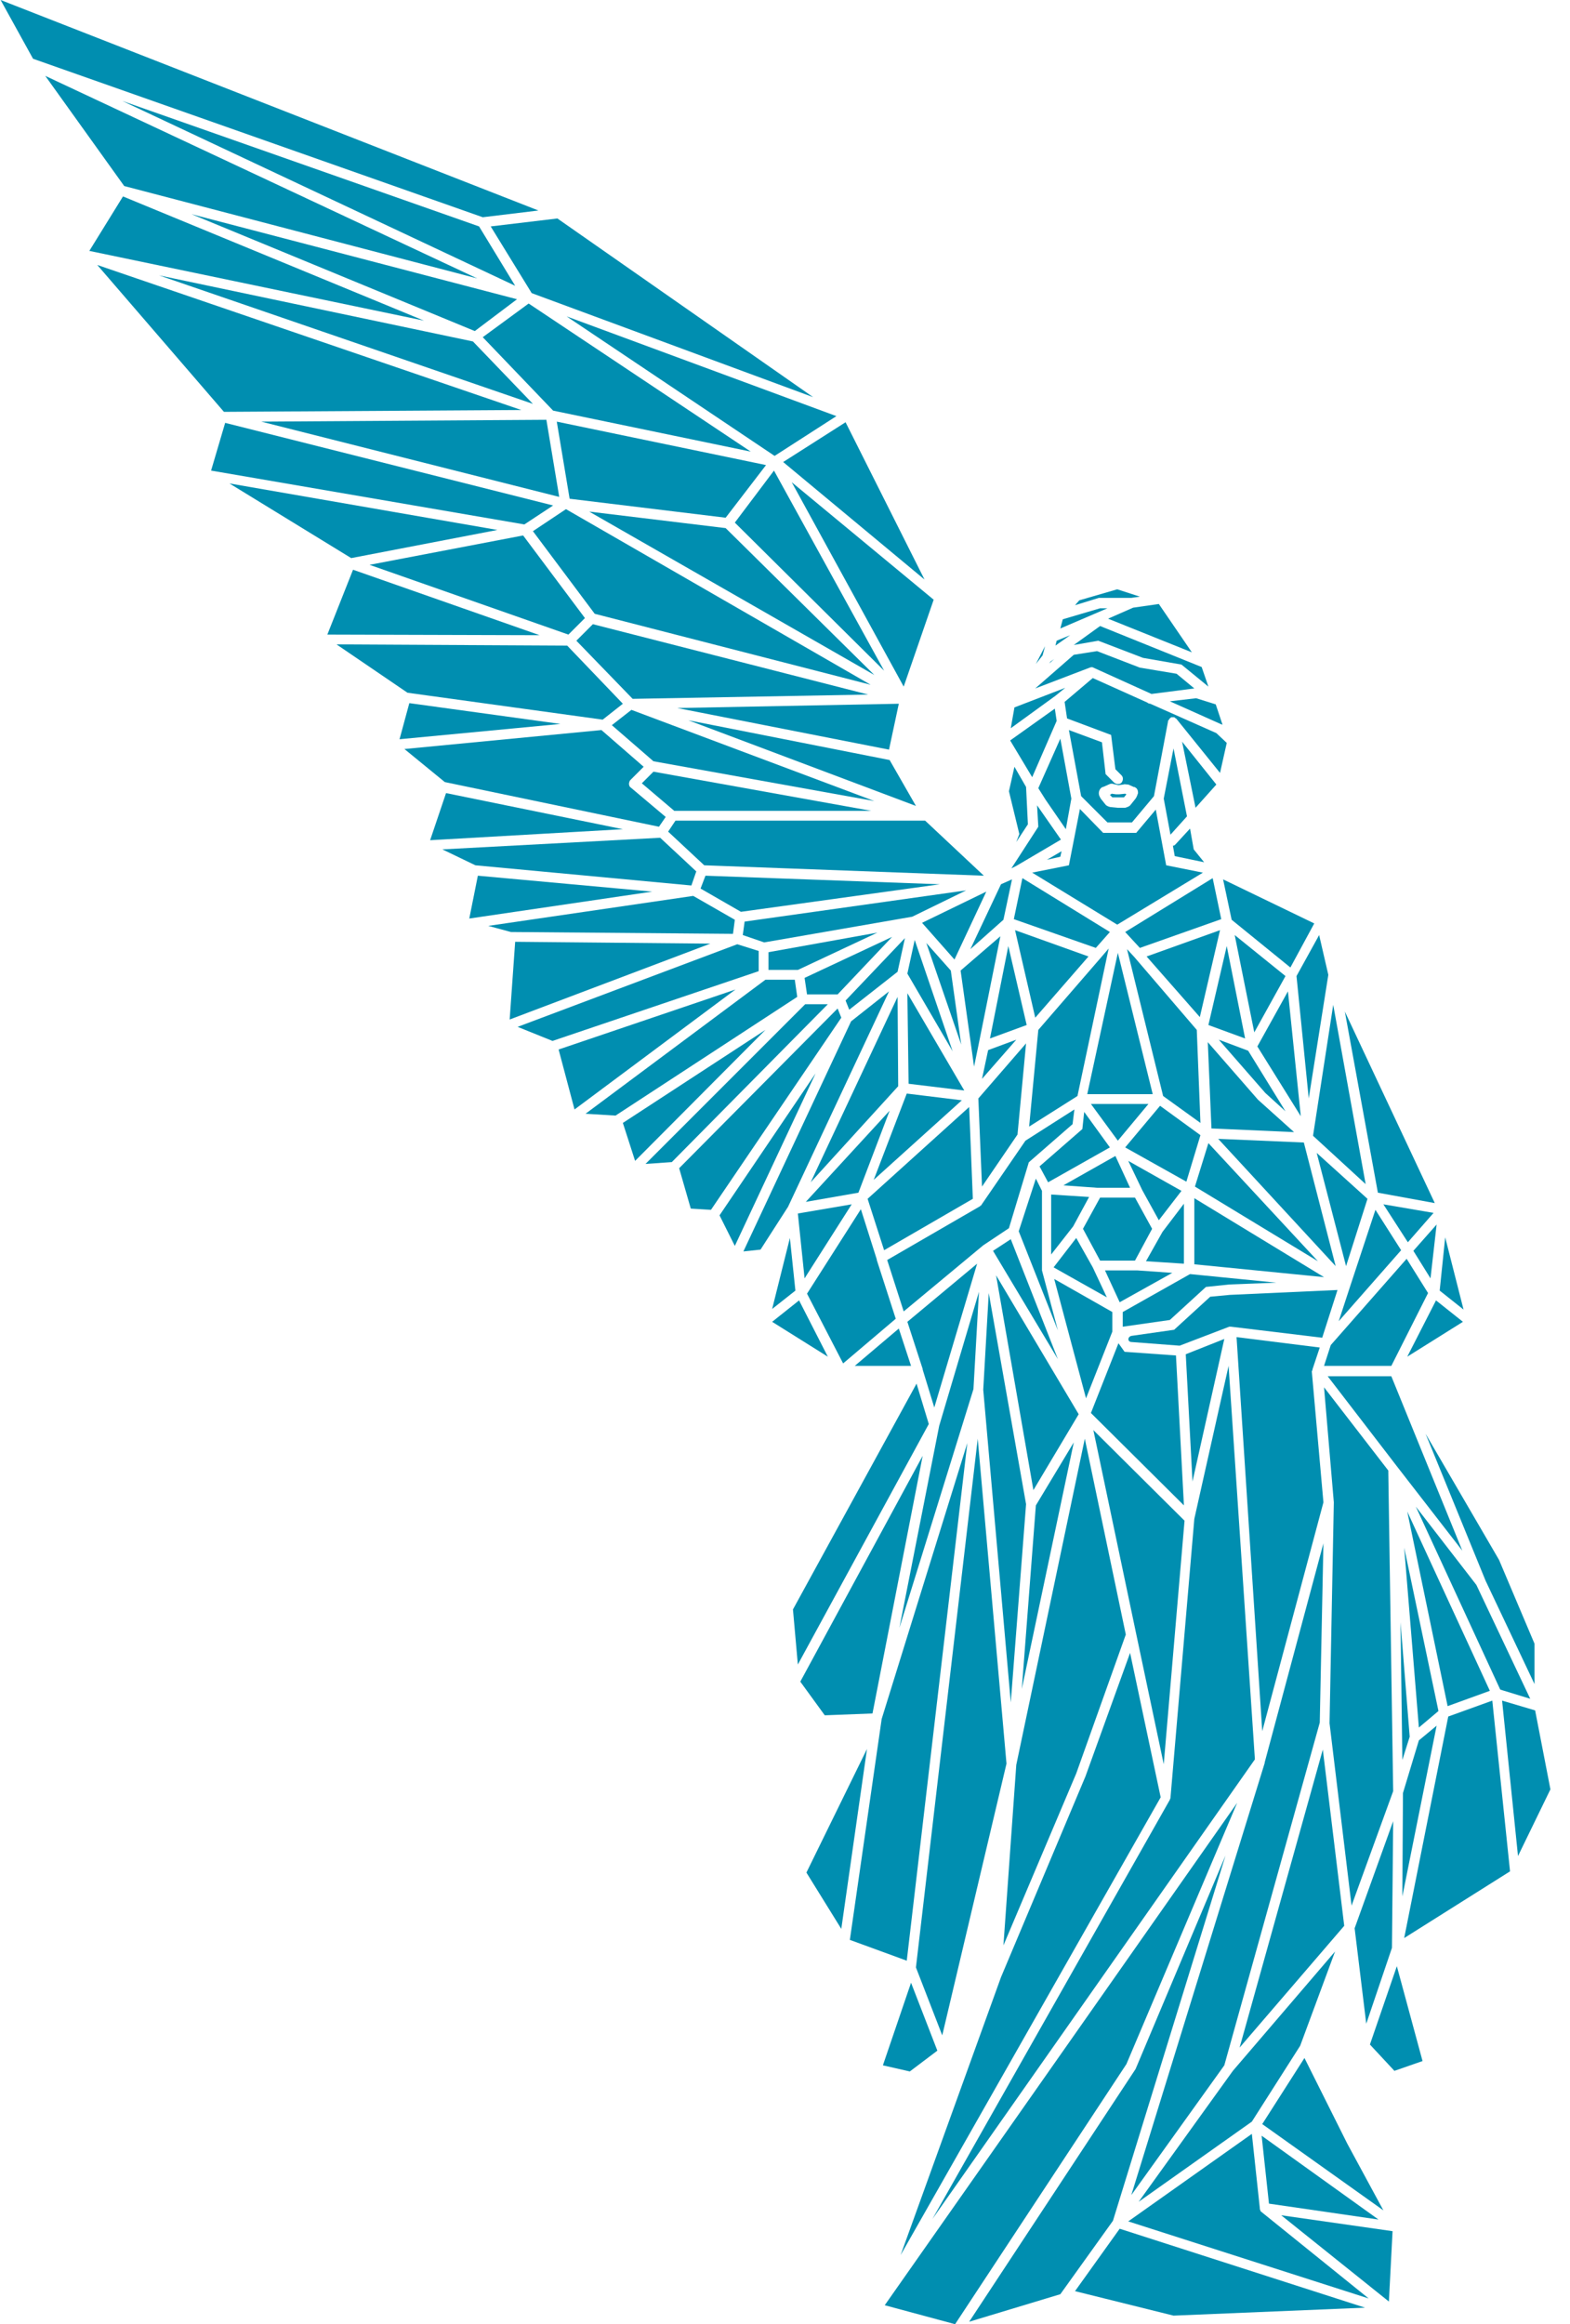 <svg xmlns="http://www.w3.org/2000/svg" viewBox="0 0 256.6 379.8">
<style>path{fill:#008eb0}</style>
<path d="m201.8 152.8 3.2 15.9 5.1-9.2zm-39.5 51.6 10.6 17.7-7.7-19.6zm14.9-22.7-.3 2.8-7 6.1 1.4 2.6 10.1-5.7zm5.5 4.7 5-6h-9.4zm13.5-.9-6.6-4.8-5.7 6.8 10 5.6zm-.9 8.4 20.1 12.2-17.9-19.3zm1.8 16.4 3.8-.4 7.7-.3-14.1-1.4-11 6.2v2.4l7.7-1.1zm-1.9-14.5v10.8l21.2 2.1zm-3 25.7-8.4-.6-1-1.4-4.5 11.4 15.2 15.1zm-10.4-3.9v-3.2l-9.5-5.4 5.2 19.5zm-3.2-10.5-2.7-4.8-3.7 4.8 8.7 4.9zm1.2-11.4-2.8 5.1 2.8 5.2h5.7l2.8-5.2-2.8-5.1zm-4.3 40-6.2 10.3-2.3 30zm18-39-3.5 4.6-2.7 4.8 6.2.4zm-30.7 11.7 6.1 35.1 7.4-12.4zm30.3-13.8-8.7-4.9 2.3 4.8 2.7 4.9zm-1.5 13.4-5.7-.4h-5.3l2.4 5.2zm6.4-23.6 13.5.6-5.9-5.3-8.2-9.4zM171.8 205l3.6-4.6 2.6-4.8-6.2-.4zm2-11.3 5.6.4h5.3l-2.4-5.2zm-7.3 7.5 6.4 16.2-2.6-9.8v-13l-1-2-2.8 8.6zm17.4-48.9 2.4 2.6 13.3-4.7-1.4-6.7zm11.2-13.5-.6-3.4-2.4 2.6c-.1.1-.2.2-.4.2l.3 1.7 4.8 1-1.7-2.1zm.3-6.8 3.4-3.8-5.6-7zm4.5 11.7 1.4 6.6 9.6 7.8 3.9-7.2zm3.6 26-3-15.1-3 12.9zm-18.1-13.3-1.2-1.3 5.9 24 6.1 4.4-.6-15.2-10.2-11.9zm-14.3-15.9 2.2-.5.2-.9zm-1.4-11.7 1.2 1.9 3.3 4.8.9-5-1.8-9.8zm35.8 42.2 7.1 11.4-2.1-20.4zm-15.3-40.5 1.1 5.9 2.7-3-2.2-11.1z"/>
<path d="m188.9 132.3-3.2 3.8h-5.4l-3.8-3.9-1.8 9.2-6 1.2 13.9 8.5 14-8.5-6-1.2zm-13 157.5 8.1-22.7-6.7-32-11.2 53.3-2.1 29.5zm-8.2-44-6.1-34.5-.9 15.8 4.5 51.1zm10-67h10.7l-5.7-23.1zm21.7-26.8-12 4.3 8.7 9.9zm34 59.3-3.5-5.6-12.4 14.1-1.1 3.4h11zm-12.7-1.2-1.9 5.8 10.2-11.6-4.2-6.6zm5.4-13.3 4 6.2 4.2-4.8zm-6.1 10.1 3.5-11-8.3-7.5zM185.7 267l4.5 21.3 3.4-39.8-14.9-14.8 7 33.3zm-108-125.6 35.3 3.3.8-2.3-5.9-5.5-35.6 1.9zm25.5-25.4-3.2 2.5 6.8 5.9 36.1 6.5zm42.2 8.2-32.9-6.5 37.2 14zM96.9 102l-2.7 2.7 9.2 9.5 38.5-.7zM36.6 67.3l48.6-.3-69.3-23.7zm83.5 18.1 24.4 24.2-18-32.7zm-9.4 30.3 34.6 6.8 1.6-7.5zM87.1 66l-9.8-10.2L26 45zm-8.2-10.9 11.5 12 32.3 6.7-36.3-24.2zm14.2 26.4 25.5 3.1 6.6-8.6L91 68.9zm3.2 2.1 46.6 26.7-24.3-24zm8.6 44.4 5.3 4.5h32.2l-35.6-6.4zm66.6-19.6.8-.7-.6.4zM160 211.1l-6.5 21.9-6.5 33 12.1-39zm10.8-105.5-1.5 2.9 1.1-1.4.4-1.5zm-36 174.7 7.8-.3 8.2-42.1-20 36.9zm43.3-171.2c0-.1 0-.1 0 0 .2-.1.5-.1.6 0l9.5 4.3 7-.9-2.9-2.4-6-1-7-2.7-3.8.6-6.3 5.5 8.9-3.4zM84.5 48.9 31.3 35l46.3 19.1zm122.3 129.7 3.3 3-6.1-9.9-4.8-1.8zM95.6 101 85.5 87.5l-25.1 4.8 32.5 11.4zM78.3 37 20 16.5l64.2 30.2zM57.4 91.2l23.9-4.6L37.5 79zM20.3 30.4 78 45.5 7.4 12.4zm128 131.9.2 14.8 9.1 1.1zm-3.8 42 14.5-8.4-.6-15-16.6 15z"/>
<path d="m147.7 214.3 13-10.8 4.2-2.8 3.2-10.6c0-.1 0-.1.1-.2l.1-.1 7-6.1.3-2.4-8 5.1-7.2 10.5s0 .1-.1.1c0 0-.1 0-.1.1l-15.2 8.8 2.7 8.4zm52.4 4.5-6.3 2.5 1.1 20.8zm-57.3-26 14.4-13-9-1.1zm38.4-37.8-1.2 1.4-10.3 11.9-1.5 15.8 7.9-5 5.1-24.1z"/>
<path d="m201 211.6-3.2.3-5.9 5.4-7 1c-.4.1-.6.5-.4.8.1.1.2.2.4.2l7.9.6 8.1-3.1h.3l14.9 1.8 2.5-7.8-17.6.8zM165.9 152l3.3 14.3 8.7-10zm-5.4 24.3 5.6-6.4-4.6 1.7zm0 17.6 5.8-8.5 1.4-14.9-7.8 9zm-87.8-66.1 35 7.3 1.1-1.6-5.7-4.8c-.2-.1-.3-.4-.3-.6 0-.2.1-.5.2-.6l2.2-2.2-6.9-6-32.2 3.1 6.6 5.4zm16.6-59.2-46.6.3 48.7 12.3z"/>
<path d="M214.5 223.9v-.1l1.2-3.6-13.6-1.7 4.2 64.4 10-37.4-1.9-21.4v-.1c.1 0 .1 0 .1-.1zm-33.1-71.6-14.3-8.8-1.4 6.7 13.4 4.7zm-84.2-52 45.1 11.6-49.8-28.7-5.4 3.6zm-30.6 12.9 31.9 4.4 3.3-2.6-9.1-9.5-37.7-.2zm98.7 28.7.8-.4 7.3-4.3-3.9-5.6.2 3.5zm-81.8 10.4 36.3.3.3-2.3-6.8-3.9-33.5 4.9zm65.6-2.5 8.8-4.3-36.2 5.1-.3 2.2 3.5 1.2zm4.5-5.3-38.3-1.4-.8 2.1 6.6 3.8zm45.5 41.6 19.2 20.8-5.2-20.2zm-179-154L14.6 41l54.7 11.4zm141.7 137.6 6-2.2-3-12.9zM5.4 9.6l73.5 25.9 9.1-1.1L.1 0zm121.2 64.9 10.1-6.5-44.1-16.3zM80.2 37l6.7 10.9 46 17-41.8-29.2zm-2.1 106.1-1.4 7 29.9-4.4zM128 75.5l23.1 19.2L138.2 69zM57.7 93.1l-4.2 10.6 34.7.1zm15.2 36.5-2.6 7.7 31.5-1.8zm-6-14.7-1.6 5.9 26.3-2.5zM168.7 127l4-9.2-.3-2-7.3 5.2zm-3.5-8 7.3-5.3 1.6-1.3-8.3 3.2zm7.3-13.5 2.4-1.7-2.2.9zm.8-2.8 7.7-3.3h-1.2l-6.1 1.8zm-25.6 9.5 4.9-14.2-23.2-19.2zm-63.5 41.7-.9 12.7 32.8-12.4zm92.2-55.8-.7.8 3.9-1.2h5.3l1.4-.2-3.7-1.2zm-9.8 38.2-.5 1.3 1.9-2.9-.3-6.1-1.9-3.3-.9 4zM156 156.8l5.2-11.1-10.5 5.1zm-45.6-22.7-1.2 1.8 5.9 5.5 45.7 1.7-9.6-9zm53.6 16.2 1.4-6.6-1.8.8-5 10.6zm-22.3 135.5-9.9 20.2 5.7 9.2zm64.4 75.6-.1-.1v-.1c-.1-.1-.1-.3-.1-.4l-1.3-12.1-20.2 14.3 39.3 12.6-17.6-14.2zm17 15.7L183 364.2l-7.3 10.2 16.1 4zm-41.2-14.2 18.4-59.7-14.7 34.9-27.2 41.3 14.9-4.5z"/>
<path d="m184.1 337.3 18.1-42.7-57.6 82.1 11.5 3.1zm-26-101.5-14 45.1-5.2 36.1 9.3 3.4zm78.6 44.7-7.2 36.2 17.3-10.9-2.9-27.9zm16.7 11.9-2.5-12.9-5.4-1.6 2.6 25.4zm-25.8 72.2-18.2-2.6 17.6 14.1zM185.2 99.3l-4.1 1.8 13.7 5.5-5.4-7.9zm38.7 234.8 4 4.3 4.6-1.6-4.2-15.5zM116.2 197.7l21.3-31.4-.6-1.5-25.9 26.1 1.9 6.6zm8.9-29.4-23.3 15.2 2 6.2zm10.2-4.2h-3.7l-26.1 26.1 4.3-.3zm-5-1.2-.4-2.8h-4.8L95.7 182l4.9.3zm-10.1-1.2-28.9 9.8 2.6 9.8zm3.8-3v-3.3l-3.5-1.1-35.9 13.5 5.7 2.3zm5.1 43.6-2.9 11.6 3.8-3zm-.3-5.1 16.5-35.2-6.2 4.9-17.6 37.6 2.8-.3zm4.5-21.8-15.7 23.2 2.5 5zm18.5 57.3-2-6.6-20.2 36.9.8 9zM90.4 82.6 36.8 69.1l-2.3 7.8 51.2 8.8zm99.3 211.1-5-23.6-7.3 20.2-13.8 32.8-16.4 45.4zm-45.4 43.8 4.4 1 4.5-3.4-4.3-11.1zm9.7-4.9 10.5-44.4-4.7-53.1-10.1 86.4zm-14.3-109.4h9.2l-2-6.1zm11.1.6 1.9 6.2 7-23.5-11.4 9.5 2.5 7.7zm51.8 110.8 17.1-19.9-3.5-28.8zm-56.2-119.1-3.1-9.6v-.1l-2.6-8.2-8.8 13.8 5.9 11.4 8.6-7.3zm33.4-113.2-4.3 3.1 4-.7 7.3 2.8 6.3 1.1 4.4 3.6-1.1-3.2zm20.3 235.2 15.6-56 .6-29.3-9.6 35.8v.1l-21.8 70.6 15.2-21.2z"/>
<path d="m200.8 223.2-5.6 25-3.9 45.6c0 .1-.1.2-.1.3l-38.8 68.5 52.7-75.1-4.3-64.3zm-60.5-28.3 5.1-13.4-13.7 14.9zm-3.4-32.4 8.9-9.4-14.3 6.7.4 2.7zm6.5-10.1-17.8 3.2v2.9h4.8zm-8.1 69.3-4.7-9.2-4.4 3.5zm23.9-47.4.7-3.4 3.6-17.9-6.5 5.6 2.2 15.7zm-7.8-20.2 5.7 16.6-1.7-12.1zm-3.1 5 7.4 12.7-6.2-18.2zm71.9 191.2-7-14-6.9 10.8 19.8 14.1zm-73.5-191.5 1.2-5.5-9.7 10.2.6 1.5zm-15.2 50.1 7.7-12.1-8.8 1.5zm15.3-31.4-.1-14.6-14.2 30.3zm65.7 156.8 5.7-15.4-16.7 19.5-15.4 21.4 18.5-13.1zm12.7-139.4 9.3 1.7-14.7-31.3zm8.6 14 1-8.8-3.8 4.3zm-3.8 12.8 9.1-5.7-4.4-3.5zm6.2-19.5-.9 8.7 3.9 3.1zm-21.6-16.6 8.6 7.9-5.3-29.3zM188 115c-.2 0-.4-.1-.5-.2l-8.9-4-4.6 3.9.4 2.7 7.2 2.7.7 5.6 1 1c.3.3.3.8 0 1.2-.3.3-.8.3-1.2 0l-1.4-1.4-.6-5.2-5.4-2 2 10.8 4.3 4.3h4l3.6-4.3 2.3-12.2v-.1s0-.1.1-.1c0-.1.1-.1.1-.2l.2-.2s.1 0 .1-.1h.5s.1 0 .1.1c.1 0 .1.1.2.1l.1.1 7.1 8.8 1.1-4.9-1.7-1.6L188 115zm-2.4 15.5-.8 1c-.2.3-.6.4-.9.5h-1.2l-1-.1c-.3 0-.6-.1-.9-.3l-.1-.1-.8-1c0-.1-.1-.1-.1-.2-.4-.6-.2-1.4.4-1.7h.1l.9-.4c.2-.1.5-.2.7-.1l.9.2.8-.1c.2-.1.5 0 .7 0h.1l.9.4h.1c.1 0 .1.1.2.1.3.2.4.5.4.9-.1.3-.2.6-.4.9zm9.9-16.4-4.3.5 8.5 3.8h.1l-1.1-3.3-3.2-1z"/>
<path d="M182.9 129.8h-.5l-.7-.1-.3.2.4.4h1.9l.4-.5-.2-.1-1 .1zm29 29.7 2 20 3.2-20.2-1.5-6.5zm38.2 118.1-8.8-18.6-9.9-12.8 13.8 29.9zm-22.4 20-6.3 17.5 1.9 15.6 4.2-12.4zm.6-58 10.7 13.8-11.6-28.5H217l11.3 14.7zm-1.4.7-10.5-13.6 1.6 18.8-.7 36.1 3.6 29.8 6.8-18.7zm5 44.1-2.6 8.6-.1 16.9 5.6-27.9zm18.9-15.8-5.8-13.7-12-20.6 9.8 24 8 16.9zm-21.9-3.5.3 22.5 1.2-3.8zm-21.5 95 17.9 2.6-19.1-13.7zm36.1-83.8L230 247l6.6 31.8zm-14-23.4 2.4 29.4 3.2-2.7z"/>
</svg>